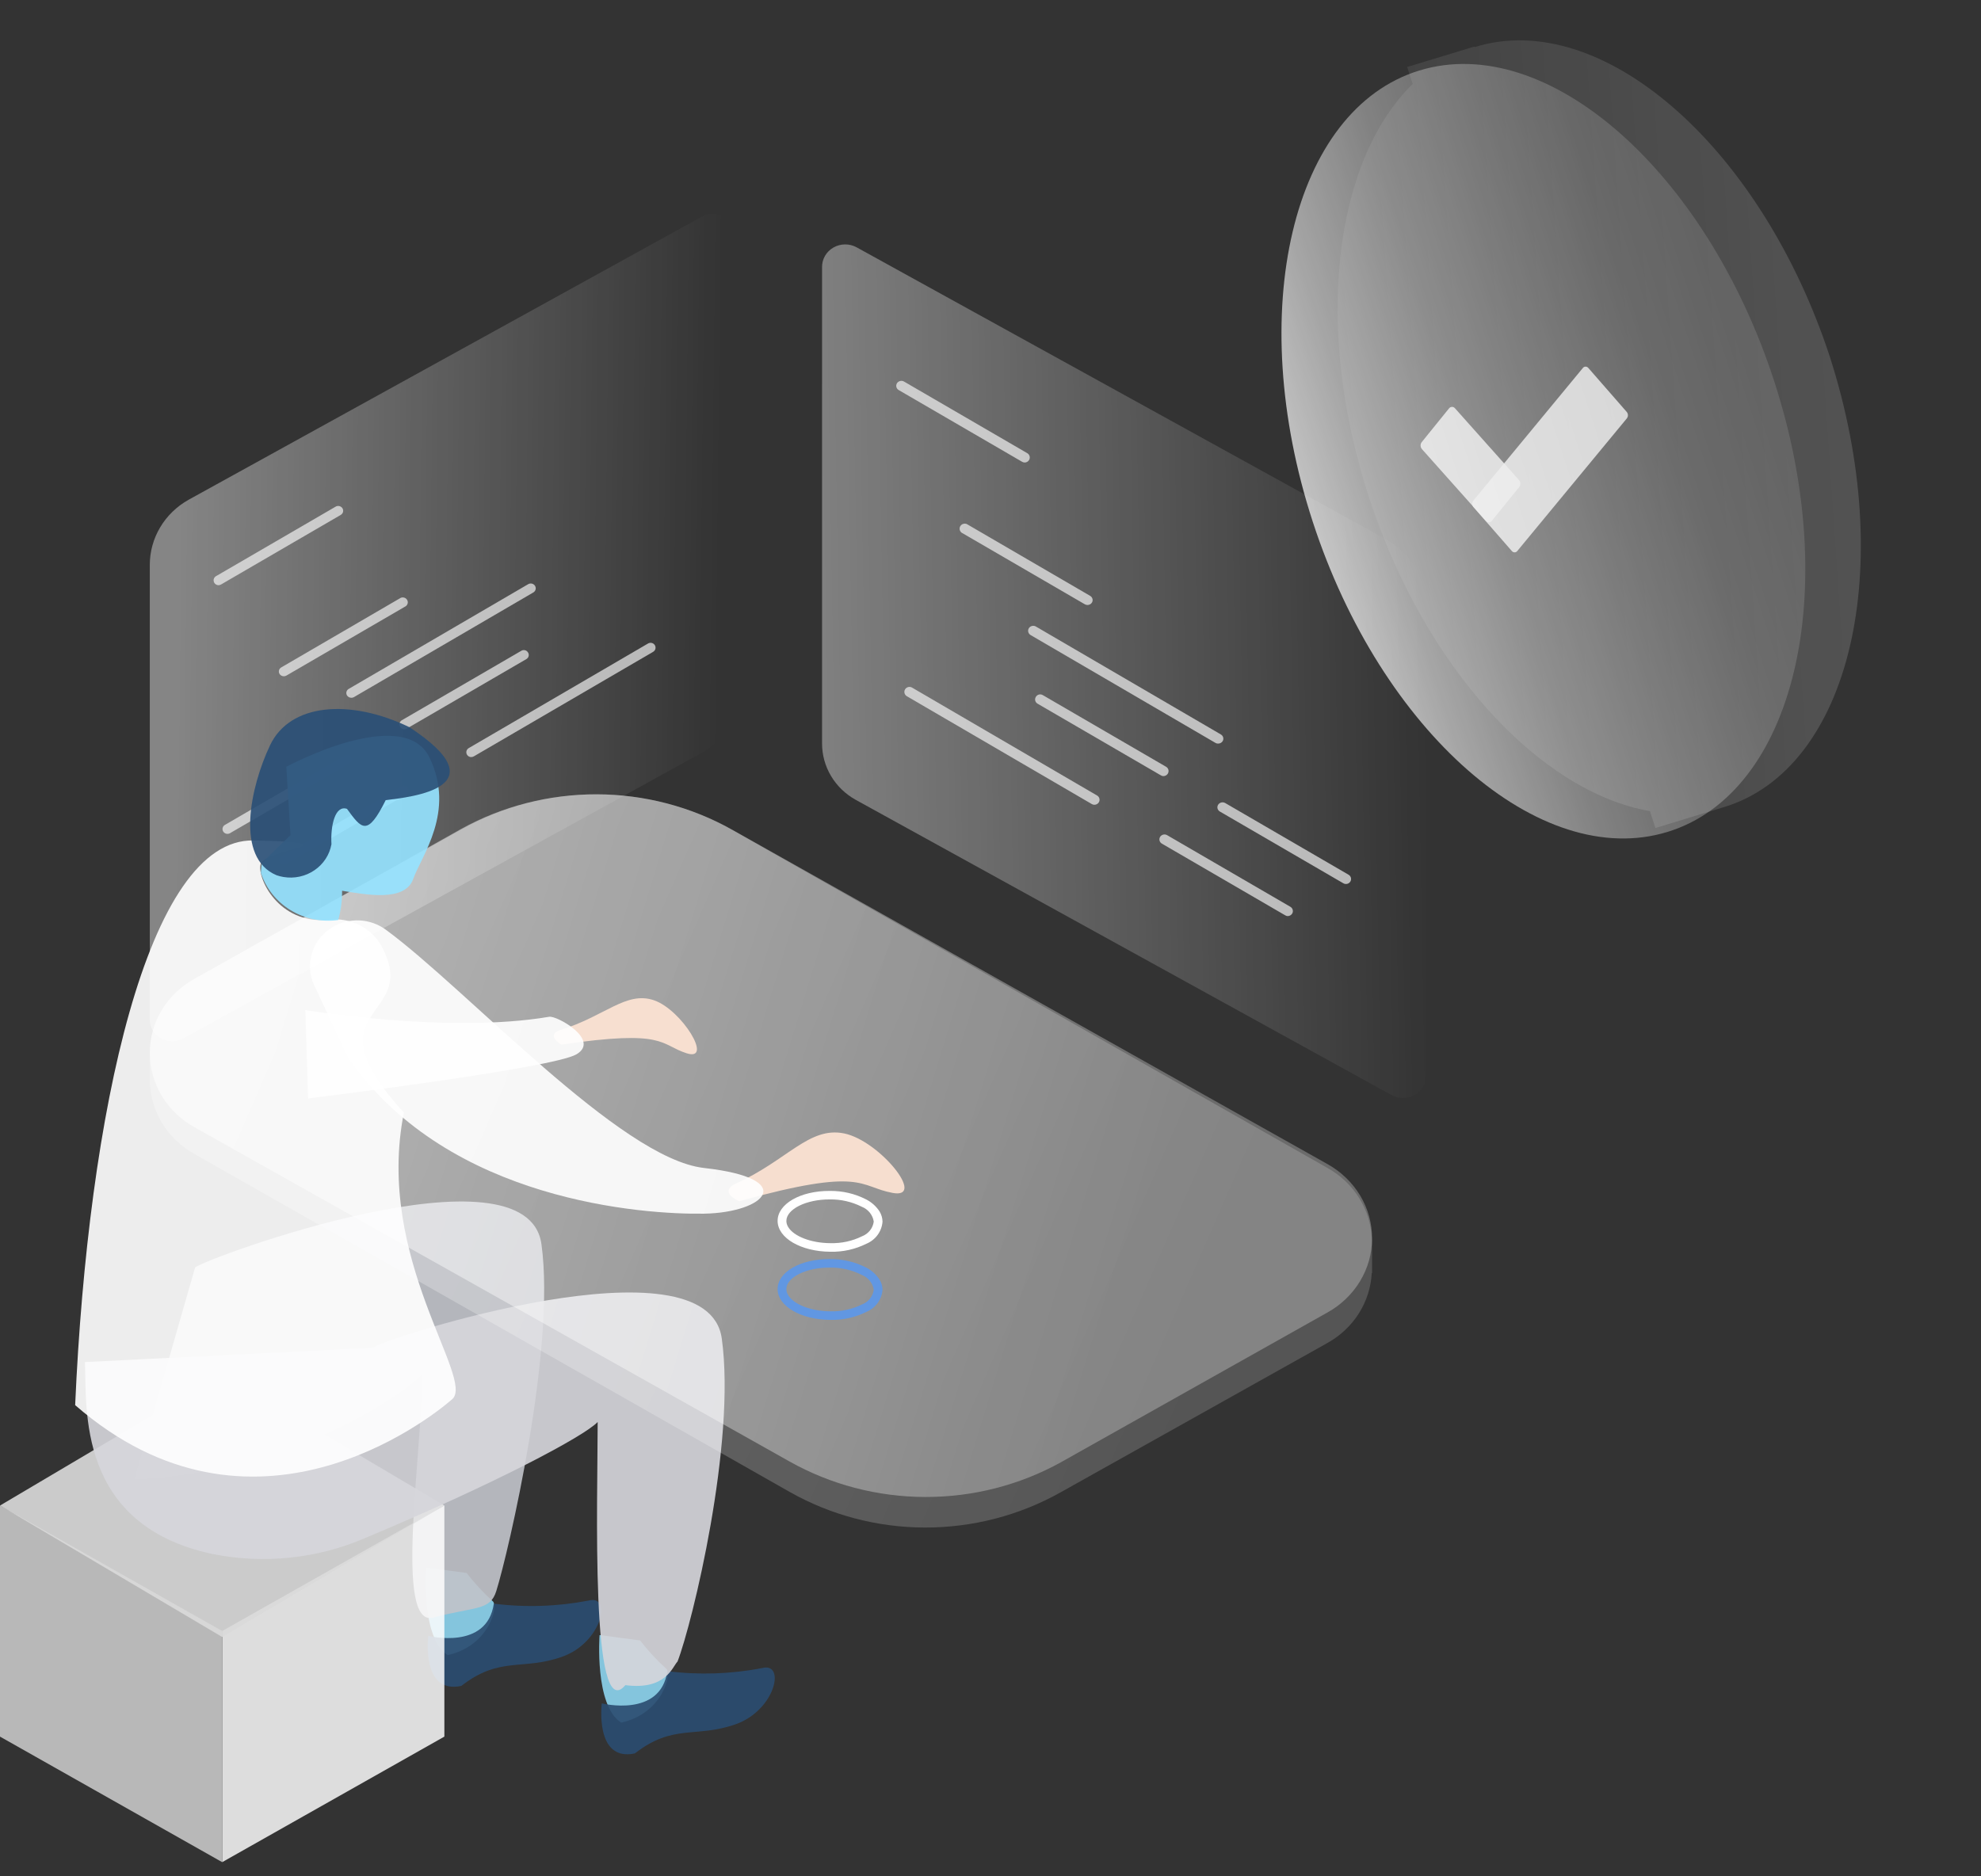 <svg width="133" height="126" viewBox="0 0 133 126" fill="none" xmlns="http://www.w3.org/2000/svg">
<rect x="0" y="0" width="133" height="126" fill="#333333" stroke="none"/>
<path d="M12.661 33.56L47.111 14.554C47.343 14.426 47.605 14.359 47.872 14.361C48.139 14.363 48.4 14.433 48.629 14.565C48.858 14.697 49.048 14.885 49.177 15.111C49.307 15.337 49.373 15.592 49.367 15.85V46.847C49.368 47.592 49.166 48.325 48.781 48.969C48.395 49.614 47.841 50.149 47.174 50.519L12.313 69.732C12.084 69.859 11.825 69.926 11.561 69.926C11.298 69.925 11.039 69.858 10.811 69.73C10.582 69.603 10.393 69.419 10.26 69.198C10.128 68.977 10.058 68.727 10.057 68.471V37.931C10.057 37.046 10.298 36.176 10.755 35.408C11.212 34.641 11.869 34.004 12.661 33.56Z" fill="url(#paint0_linear_97_1370)"/>
<g opacity="0.8">
<path opacity="0.8" d="M19.062 45.413C19.004 45.414 18.946 45.4 18.894 45.373C18.843 45.346 18.799 45.306 18.769 45.258C18.746 45.221 18.731 45.181 18.725 45.139C18.718 45.098 18.721 45.055 18.732 45.014C18.742 44.973 18.762 44.934 18.788 44.901C18.814 44.867 18.847 44.839 18.885 44.817L26.909 40.143C26.985 40.113 27.069 40.11 27.147 40.135C27.224 40.161 27.29 40.212 27.331 40.281C27.373 40.349 27.387 40.43 27.372 40.508C27.356 40.586 27.312 40.656 27.248 40.705L19.223 45.37C19.173 45.395 19.119 45.41 19.062 45.413Z" fill="white"/>
</g>
<g opacity="0.8">
<path opacity="0.8" d="M14.667 39.299C14.594 39.296 14.525 39.271 14.469 39.227C14.412 39.184 14.371 39.124 14.352 39.057C14.334 38.989 14.337 38.917 14.363 38.852C14.389 38.787 14.436 38.731 14.497 38.694L22.522 34.029C22.559 34.005 22.601 33.988 22.645 33.981C22.689 33.973 22.735 33.974 22.779 33.983C22.822 33.993 22.864 34.011 22.9 34.036C22.937 34.061 22.968 34.094 22.991 34.131C23.014 34.168 23.03 34.209 23.036 34.252C23.043 34.295 23.04 34.339 23.029 34.381C23.017 34.423 22.997 34.463 22.97 34.497C22.943 34.532 22.908 34.56 22.869 34.582L14.845 39.247C14.791 39.279 14.73 39.297 14.667 39.299Z" fill="white"/>
</g>
<g opacity="0.8">
<path opacity="0.8" d="M19.062 58.087C19.002 58.086 18.944 58.071 18.893 58.042C18.841 58.013 18.799 57.972 18.768 57.923C18.725 57.849 18.713 57.762 18.735 57.68C18.756 57.598 18.81 57.527 18.884 57.482L26.908 52.817C26.946 52.795 26.988 52.78 27.031 52.773C27.075 52.767 27.119 52.769 27.162 52.779C27.204 52.789 27.244 52.808 27.279 52.833C27.315 52.858 27.345 52.89 27.367 52.927C27.389 52.964 27.404 53.004 27.41 53.046C27.416 53.089 27.414 53.132 27.403 53.173C27.391 53.214 27.372 53.252 27.345 53.286C27.319 53.32 27.285 53.349 27.247 53.37L19.223 58.035C19.175 58.066 19.119 58.084 19.062 58.087Z" fill="white"/>
</g>
<g opacity="0.8">
<path opacity="0.8" d="M23.592 46.856C23.533 46.857 23.475 46.843 23.424 46.816C23.372 46.788 23.329 46.749 23.298 46.7C23.275 46.664 23.261 46.624 23.254 46.582C23.248 46.54 23.25 46.498 23.261 46.457C23.272 46.416 23.291 46.377 23.317 46.343C23.343 46.309 23.376 46.281 23.414 46.26L35.45 39.236C35.488 39.212 35.53 39.196 35.574 39.188C35.618 39.18 35.663 39.181 35.707 39.191C35.751 39.2 35.792 39.218 35.829 39.244C35.865 39.269 35.896 39.301 35.92 39.338C35.943 39.376 35.958 39.417 35.965 39.46C35.971 39.503 35.969 39.547 35.957 39.589C35.946 39.631 35.926 39.67 35.899 39.705C35.871 39.739 35.837 39.768 35.798 39.789L23.762 46.813C23.711 46.843 23.652 46.858 23.592 46.856H23.592Z" fill="white"/>
</g>
<g opacity="0.8">
<path opacity="0.8" d="M31.642 50.84C31.569 50.84 31.497 50.816 31.439 50.773C31.381 50.73 31.339 50.669 31.32 50.6C31.3 50.532 31.305 50.459 31.333 50.393C31.36 50.327 31.41 50.271 31.473 50.235L43.509 43.212C43.547 43.19 43.588 43.176 43.631 43.169C43.675 43.163 43.719 43.166 43.761 43.176C43.803 43.186 43.843 43.205 43.878 43.23C43.913 43.256 43.942 43.288 43.964 43.324C44.01 43.399 44.023 43.488 44.002 43.572C43.98 43.656 43.925 43.728 43.848 43.773L31.82 50.787C31.767 50.819 31.705 50.837 31.642 50.839L31.642 50.84Z" fill="white"/>
</g>
<g opacity="0.8">
<path opacity="0.8" d="M15.273 55.996C15.2 55.996 15.128 55.972 15.07 55.929C15.012 55.886 14.97 55.825 14.95 55.757C14.931 55.688 14.936 55.615 14.963 55.549C14.991 55.483 15.04 55.428 15.104 55.392L23.128 50.726C23.205 50.682 23.297 50.669 23.384 50.69C23.471 50.711 23.545 50.764 23.591 50.839C23.614 50.875 23.629 50.915 23.635 50.957C23.642 50.999 23.639 51.042 23.628 51.083C23.618 51.123 23.599 51.162 23.572 51.196C23.546 51.23 23.513 51.258 23.476 51.279L15.451 55.945C15.399 55.98 15.337 55.998 15.273 55.996Z" fill="white"/>
</g>
<g opacity="0.8">
<path opacity="0.8" d="M27.15 48.974C27.077 48.973 27.006 48.949 26.948 48.906C26.89 48.863 26.848 48.803 26.828 48.735C26.808 48.667 26.811 48.595 26.837 48.529C26.863 48.463 26.91 48.407 26.972 48.369L34.996 43.704C35.033 43.681 35.075 43.665 35.118 43.658C35.161 43.652 35.206 43.654 35.248 43.664C35.291 43.675 35.331 43.694 35.366 43.72C35.401 43.746 35.429 43.779 35.451 43.816C35.474 43.852 35.489 43.892 35.496 43.933C35.503 43.974 35.501 44.017 35.491 44.058C35.481 44.099 35.463 44.137 35.438 44.172C35.413 44.206 35.38 44.234 35.343 44.257L27.319 48.922C27.269 48.955 27.21 48.972 27.15 48.974Z" fill="white"/>
</g>
<g opacity="0.912">
<path opacity="0.912" d="M31.325 105.629C31.846 106.301 32.425 106.929 33.057 107.505C33.51 107.782 32.874 110.523 30.058 111.145C28.251 110.012 28.602 105.265 28.602 105.265L31.325 105.629Z" fill="#95E3FF"/>
<path opacity="0.912" d="M33.153 107.689C35.27 107.956 37.418 107.885 39.511 107.482C41.127 107.053 40.413 110.315 37.735 111.256C35.057 112.197 33.554 111.203 30.973 113.213C28.256 113.789 28.754 109.852 28.754 109.852C28.754 109.852 32.703 110.847 33.153 107.689Z" fill="#2A4F76"/>
</g>
<path opacity="0.912" d="M9.015 99.353C20.066 98.817 27.356 93.356 28.349 92.286C28.349 97.531 26.442 109.334 29.085 108.625C31.931 107.864 32.902 108.177 33.319 106.844C34.141 104.218 37.322 90.547 36.352 83.553C35.383 76.559 13.873 84.469 13.1 85.112" fill="#C1C3CA"/>
<g opacity="0.912">
<path opacity="0.912" d="M14.918 109.524L29.834 101.094V116.617L14.918 125.047V109.524Z" fill="white"/>
<path opacity="0.912" d="M14.916 109.524L-3.05176e-05 101.094V116.617L14.916 125.047V109.524Z" fill="#D3D3D3"/>
<path opacity="0.912" d="M0.003 101.099L14.919 92.269L29.835 101.099L14.919 109.928L0.003 101.099Z" fill="#E9E9E9"/>
</g>
<g opacity="0.912">
<path opacity="0.912" d="M42.975 110.162C43.494 110.835 44.073 111.463 44.705 112.038C45.161 112.315 44.524 115.056 41.706 115.679C39.901 114.545 40.253 109.797 40.253 109.797L42.975 110.162Z" fill="#95E3FF"/>
<path opacity="0.912" d="M44.802 112.223C46.919 112.49 49.066 112.42 51.159 112.016C52.775 111.588 52.062 114.849 49.384 115.79C46.706 116.73 45.203 115.737 42.623 117.747C39.906 118.324 40.403 114.385 40.403 114.385C40.403 114.385 44.354 115.378 44.802 112.223Z" fill="#2A4F76"/>
</g>
<path opacity="0.912" d="M5.704 91.467C5.83 94.558 5.133 102.384 14.231 104.35C17.694 105.05 21.297 104.676 24.527 103.279C33.258 99.626 39.248 96.434 40.126 95.489C40.126 100.734 39.63 115.976 41.985 113.161C44.707 113.518 45.14 111.935 45.489 111.574C46.483 109.004 49.428 96.88 48.459 89.886C47.489 82.891 25.812 89.859 25.039 90.502" fill="#D5D6DB"/>
<path opacity="0.912" d="M13.062 65.73L30.978 55.699C33.743 54.147 36.887 53.333 40.087 53.34C43.286 53.348 46.425 54.178 49.182 55.743L89.141 78.44C90.021 78.935 90.755 79.638 91.274 80.483C91.793 81.328 92.08 82.287 92.106 83.269H92.119V85.486H92.097C92.048 86.447 91.749 87.382 91.228 88.203C90.707 89.025 89.98 89.707 89.115 90.188L71.197 100.219C68.433 101.771 65.289 102.585 62.09 102.577C58.891 102.57 55.752 101.74 52.995 100.174L13.035 77.478C12.137 76.974 11.391 76.253 10.87 75.387C10.349 74.52 10.071 73.537 10.063 72.535H10.057V70.784H10.059C10.05 69.76 10.324 68.753 10.852 67.865C11.379 66.977 12.142 66.24 13.062 65.73Z" fill="url(#paint1_linear_97_1370)"/>
<path opacity="0.912" d="M13.037 75.685L53.018 98.148C55.776 99.697 58.917 100.518 62.118 100.526C65.319 100.534 68.464 99.728 71.231 98.192L89.114 88.141C90.026 87.635 90.783 86.909 91.31 86.037C91.838 85.164 92.116 84.175 92.119 83.168C92.122 82.162 91.848 81.171 91.326 80.296C90.803 79.422 90.049 78.692 89.14 78.181L49.158 55.718C46.4 54.169 43.259 53.348 40.058 53.34C36.857 53.333 33.712 54.138 30.945 55.674L13.063 65.725C12.151 66.231 11.393 66.957 10.866 67.829C10.338 68.702 10.06 69.691 10.057 70.698C10.054 71.705 10.328 72.695 10.851 73.57C11.373 74.445 12.127 75.174 13.037 75.685Z" fill="url(#paint2_linear_97_1370)"/>
<path opacity="0.912" d="M37.626 69.168C40.616 68.245 42.038 66.534 43.903 67.169C45.768 67.805 47.92 71.309 46.104 70.731C44.288 70.153 44.733 69.106 37.693 70.147C36.587 69.444 37.626 69.168 37.626 69.168Z" fill="#FFE5D4"/>
<path opacity="0.912" d="M49.394 79.486C52.873 77.915 54.325 75.624 56.687 76.115C59.049 76.607 62.227 80.533 59.929 80.107C57.63 79.682 58.003 78.34 49.63 80.663C48.18 79.977 49.394 79.486 49.394 79.486Z" fill="#FFE5D4"/>
<path opacity="0.912" d="M22.308 62.269C22.854 61.94 23.49 61.779 24.132 61.808C24.774 61.837 25.392 62.055 25.904 62.433C31.363 66.436 41.633 77.8 47.268 78.432C53.662 79.15 51.374 81.43 47.268 81.501C43.198 81.566 30.199 80.669 23.546 71.251C23.431 71.086 23.33 70.912 23.245 70.73L21.095 66.155C20.775 65.476 20.722 64.707 20.945 63.993C21.168 63.278 21.652 62.667 22.307 62.273L22.308 62.269Z" fill="white"/>
<path opacity="0.912" d="M36.869 68.279C30.091 69.433 20.503 67.834 20.503 67.834L20.687 73.759C20.687 73.759 37.098 71.754 38.707 70.797C40.316 69.84 37.399 68.189 36.869 68.279Z" fill="white"/>
<path opacity="0.912" d="M27.116 74.718C25.156 84.516 31.923 92.595 30.358 93.962C28.792 95.329 16.913 104.69 5.046 94.358C5.909 74.759 9.896 56.286 17.029 56.438C24.162 56.589 17.813 57.045 17.5 58.032C17.232 58.877 18.651 62.101 22.068 61.765C22.76 61.679 23.463 61.794 24.088 62.097C24.712 62.399 25.23 62.875 25.574 63.464C28.4 68.556 20.448 67.404 27.116 74.718Z" fill="white"/>
<path opacity="0.912" d="M22.707 61.782C22.886 61.142 22.973 60.48 22.966 59.816C24.559 60.073 27.184 60.588 27.739 59.031C28.295 57.474 30.594 54.512 28.84 50.879C27.087 47.246 19.222 51.49 19.222 51.49L19.501 56.081L17.575 57.956L17.514 58.606C17.849 59.646 18.556 60.537 19.507 61.119C20.459 61.701 21.593 61.936 22.706 61.782H22.707Z" fill="#95E3FF"/>
<path opacity="0.912" d="M22.253 56.691C22.191 57.041 22.058 57.375 21.863 57.675C21.667 57.974 21.413 58.234 21.113 58.438C20.814 58.643 20.477 58.788 20.119 58.866C19.762 58.944 19.393 58.953 19.032 58.892C18.875 58.866 18.721 58.827 18.572 58.776C15.777 57.611 16.796 52.862 18.13 50.048C19.463 47.234 23.478 46.894 27.493 48.835C33.632 52.881 27.634 53.517 25.895 53.732C24.665 56.204 24.279 55.668 23.296 54.316C22.494 54.046 22.182 55.446 22.253 56.691Z" fill="#2A4F76"/>
<path opacity="0.19" d="M122.851 23.956C118.313 10.106 107.913 0.81 99.43 3.04L99.235 3.097L99.041 3.155C99.016 3.143 98.989 3.137 98.962 3.136L94.471 4.497L94.85 5.631C89.584 10.794 88.161 21.907 91.908 33.386C95.655 44.866 103.41 53.187 110.775 54.469L111.142 55.601L115.726 54.204C124.263 51.627 127.397 38.099 122.851 23.956Z" fill="url(#paint3_linear_97_1370)"/>
<path d="M111.945 55.867C120.498 53.252 123.703 39.686 119.106 25.566C114.508 11.446 103.848 2.12 95.295 4.734C86.743 7.349 83.537 20.915 88.135 35.035C92.732 49.154 103.393 58.481 111.945 55.867Z" fill="url(#paint4_linear_97_1370)"/>
<g opacity="0.85">
<path opacity="0.85" d="M95.447 29.695L97.288 27.419C97.311 27.389 97.341 27.365 97.376 27.348C97.411 27.331 97.449 27.323 97.488 27.323C97.526 27.323 97.565 27.332 97.599 27.349C97.634 27.366 97.664 27.391 97.688 27.421L101.979 32.233C102.036 32.299 102.068 32.38 102.072 32.465C102.076 32.55 102.051 32.633 102 32.702L100.157 34.977C100.134 35.007 100.104 35.032 100.069 35.048C100.035 35.065 99.996 35.074 99.958 35.073C99.919 35.073 99.881 35.064 99.846 35.047C99.811 35.03 99.781 35.006 99.758 34.975L95.469 30.163C95.413 30.098 95.38 30.017 95.376 29.932C95.372 29.848 95.397 29.764 95.447 29.695Z" fill="white"/>
<path opacity="0.85" d="M98.92 33.612L106.263 24.719C106.283 24.69 106.309 24.666 106.34 24.649C106.371 24.632 106.406 24.623 106.442 24.621C106.478 24.619 106.513 24.626 106.546 24.64C106.579 24.654 106.608 24.676 106.631 24.702L109.22 27.668C109.269 27.731 109.295 27.807 109.295 27.885C109.295 27.963 109.268 28.038 109.219 28.1L101.876 36.992C101.857 37.022 101.83 37.045 101.799 37.063C101.768 37.08 101.733 37.09 101.697 37.091C101.661 37.093 101.625 37.086 101.592 37.072C101.559 37.057 101.53 37.036 101.507 37.009L98.918 34.045C98.869 33.983 98.842 33.906 98.843 33.828C98.843 33.75 98.87 33.674 98.92 33.612Z" fill="white"/>
</g>
<path d="M93.058 36.218L57.519 16.612C57.28 16.479 57.009 16.41 56.734 16.413C56.459 16.414 56.189 16.487 55.953 16.623C55.716 16.759 55.521 16.953 55.387 17.186C55.253 17.419 55.186 17.682 55.191 17.949V49.925C55.19 50.694 55.399 51.449 55.796 52.114C56.194 52.779 56.766 53.33 57.454 53.712L93.416 73.532C93.652 73.663 93.919 73.732 94.191 73.732C94.463 73.731 94.73 73.662 94.966 73.53C95.201 73.398 95.397 73.209 95.533 72.981C95.67 72.753 95.742 72.495 95.743 72.231V40.727C95.743 39.813 95.494 38.916 95.023 38.124C94.552 37.333 93.874 36.676 93.058 36.218Z" fill="url(#paint5_linear_97_1370)"/>
<g opacity="0.8">
<path opacity="0.8" d="M73.007 40.627C73.067 40.628 73.127 40.613 73.18 40.585C73.233 40.557 73.277 40.516 73.309 40.467C73.332 40.429 73.347 40.388 73.354 40.344C73.36 40.301 73.358 40.257 73.346 40.215C73.335 40.172 73.315 40.133 73.288 40.098C73.261 40.063 73.227 40.034 73.188 40.012L64.909 35.191C64.831 35.159 64.744 35.156 64.663 35.182C64.583 35.208 64.516 35.262 64.473 35.332C64.43 35.403 64.416 35.486 64.432 35.567C64.448 35.647 64.493 35.719 64.559 35.77L72.839 40.582C72.891 40.609 72.948 40.624 73.007 40.627Z" fill="white"/>
</g>
<g opacity="0.8">
<path opacity="0.8" d="M68.8 31.059C68.874 31.057 68.946 31.031 69.004 30.986C69.063 30.941 69.105 30.88 69.124 30.81C69.144 30.74 69.14 30.666 69.113 30.599C69.086 30.532 69.037 30.475 68.975 30.436L60.696 25.623C60.657 25.6 60.614 25.585 60.569 25.578C60.525 25.572 60.479 25.573 60.435 25.584C60.391 25.594 60.349 25.613 60.313 25.639C60.276 25.664 60.245 25.697 60.222 25.734C60.198 25.772 60.182 25.813 60.175 25.857C60.168 25.9 60.17 25.944 60.181 25.987C60.192 26.03 60.211 26.07 60.237 26.105C60.264 26.141 60.298 26.171 60.337 26.193L68.616 31.006C68.67 31.039 68.733 31.058 68.797 31.059H68.8Z" fill="white"/>
</g>
<g opacity="0.8">
<path opacity="0.8" d="M86.453 61.518C86.514 61.517 86.574 61.501 86.627 61.471C86.68 61.441 86.724 61.399 86.755 61.349C86.8 61.272 86.812 61.182 86.79 61.098C86.767 61.013 86.712 60.94 86.635 60.894L78.356 56.082C78.317 56.06 78.274 56.045 78.23 56.039C78.185 56.033 78.14 56.035 78.096 56.046C78.053 56.057 78.012 56.076 77.976 56.102C77.94 56.128 77.909 56.16 77.886 56.198C77.864 56.235 77.849 56.277 77.842 56.32C77.836 56.363 77.838 56.407 77.849 56.449C77.86 56.491 77.88 56.531 77.907 56.566C77.934 56.601 77.968 56.63 78.006 56.652L86.285 61.465C86.335 61.497 86.393 61.516 86.453 61.518Z" fill="white"/>
</g>
<g opacity="0.8">
<path opacity="0.8" d="M81.782 49.933C81.842 49.934 81.902 49.92 81.955 49.892C82.008 49.864 82.052 49.822 82.084 49.773C82.107 49.735 82.123 49.694 82.129 49.651C82.135 49.607 82.133 49.563 82.122 49.521C82.111 49.479 82.091 49.439 82.064 49.404C82.036 49.37 82.002 49.34 81.963 49.318L69.549 42.074C69.511 42.051 69.468 42.036 69.423 42.029C69.378 42.022 69.333 42.024 69.289 42.034C69.245 42.045 69.203 42.063 69.167 42.089C69.13 42.115 69.099 42.148 69.076 42.185C69.052 42.223 69.036 42.264 69.029 42.307C69.022 42.351 69.024 42.395 69.035 42.438C69.046 42.48 69.065 42.52 69.091 42.556C69.118 42.591 69.152 42.621 69.19 42.644L81.607 49.889C81.659 49.92 81.72 49.936 81.781 49.934L81.782 49.933Z" fill="white"/>
</g>
<g opacity="0.8">
<path opacity="0.8" d="M73.476 54.041C73.552 54.041 73.626 54.017 73.686 53.972C73.746 53.928 73.789 53.865 73.809 53.794C73.829 53.723 73.824 53.648 73.796 53.58C73.767 53.512 73.716 53.455 73.651 53.418L61.234 46.174C61.196 46.151 61.153 46.137 61.108 46.13C61.064 46.124 61.018 46.127 60.975 46.137C60.931 46.148 60.89 46.167 60.854 46.194C60.818 46.22 60.788 46.253 60.766 46.291C60.718 46.368 60.705 46.46 60.727 46.547C60.75 46.633 60.807 46.708 60.886 46.754L73.294 53.99C73.348 54.024 73.411 54.042 73.475 54.044L73.476 54.041Z" fill="white"/>
</g>
<g opacity="0.8">
<path opacity="0.8" d="M90.363 59.362C90.439 59.362 90.513 59.338 90.573 59.293C90.633 59.248 90.677 59.186 90.696 59.115C90.716 59.044 90.711 58.969 90.683 58.901C90.654 58.833 90.603 58.776 90.538 58.739L82.259 53.926C82.179 53.88 82.084 53.867 81.995 53.889C81.905 53.911 81.828 53.966 81.781 54.043C81.758 54.081 81.742 54.122 81.736 54.165C81.73 54.209 81.732 54.252 81.743 54.295C81.754 54.337 81.774 54.377 81.802 54.411C81.829 54.446 81.863 54.475 81.902 54.498L90.181 59.31C90.234 59.346 90.298 59.364 90.363 59.362Z" fill="white"/>
</g>
<g opacity="0.8">
<path opacity="0.8" d="M78.112 52.117C78.187 52.115 78.259 52.09 78.319 52.046C78.378 52.002 78.421 51.94 78.441 51.87C78.462 51.8 78.458 51.726 78.432 51.658C78.405 51.59 78.356 51.532 78.293 51.493L70.014 46.68C69.976 46.657 69.933 46.641 69.888 46.634C69.843 46.627 69.797 46.629 69.753 46.64C69.709 46.651 69.668 46.671 69.632 46.698C69.597 46.725 69.567 46.759 69.545 46.797C69.522 46.834 69.506 46.875 69.499 46.918C69.491 46.961 69.493 47.005 69.503 47.047C69.513 47.089 69.532 47.129 69.558 47.164C69.585 47.199 69.618 47.229 69.656 47.252L77.935 52.065C77.987 52.098 78.047 52.117 78.11 52.118L78.112 52.117Z" fill="white"/>
</g>
<path d="M59.051 81.352C59.178 81.56 59.247 81.797 59.25 82.037C59.226 82.359 59.112 82.667 58.921 82.929C58.729 83.19 58.468 83.395 58.164 83.522C57.418 83.894 56.585 84.078 55.742 84.057C53.768 84.043 52.216 83.137 52.207 81.992C52.199 80.848 53.74 79.96 55.714 79.973C56.557 79.962 57.392 80.156 58.143 80.539C58.514 80.727 58.828 81.008 59.051 81.352ZM52.918 82.399C53.283 83.009 54.429 83.473 55.74 83.481C56.482 83.502 57.215 83.344 57.873 83.02C58.084 82.939 58.267 82.805 58.406 82.632C58.544 82.459 58.633 82.252 58.662 82.033C58.629 81.814 58.538 81.606 58.397 81.431C58.255 81.256 58.07 81.12 57.858 81.036C57.196 80.703 56.46 80.533 55.718 80.544C54.128 80.534 52.789 81.199 52.795 81.996C52.799 82.138 52.841 82.277 52.918 82.399Z" fill="white"/>
<path d="M59.051 85.929C59.178 86.137 59.247 86.373 59.25 86.614C59.226 86.936 59.112 87.244 58.921 87.506C58.729 87.767 58.468 87.972 58.164 88.098C57.418 88.471 56.585 88.655 55.742 88.633C53.768 88.62 52.216 87.714 52.207 86.569C52.199 85.424 53.739 84.537 55.714 84.55C56.557 84.538 57.392 84.733 58.143 85.115C58.514 85.303 58.828 85.584 59.051 85.929ZM52.918 86.975C53.283 87.585 54.429 88.05 55.74 88.058C56.482 88.079 57.215 87.921 57.873 87.596C58.084 87.516 58.267 87.382 58.406 87.209C58.544 87.035 58.633 86.829 58.662 86.61C58.629 86.391 58.538 86.183 58.397 86.008C58.255 85.833 58.07 85.697 57.858 85.613C57.195 85.279 56.46 85.11 55.718 85.121C54.128 85.111 52.789 85.776 52.795 86.573C52.799 86.715 52.841 86.853 52.918 86.975Z" fill="#6197E2"/>
<defs>
<linearGradient id="paint0_linear_97_1370" x1="11.944" y1="41.754" x2="48.271" y2="42.144" gradientUnits="userSpaceOnUse">
<stop stop-color="white" stop-opacity="0.4"/>
<stop offset="1" stop-color="white" stop-opacity="0"/>
</linearGradient>
<linearGradient id="paint1_linear_97_1370" x1="14.652" y1="69.047" x2="81.698" y2="98.272" gradientUnits="userSpaceOnUse">
<stop stop-color="white" stop-opacity="0.306"/>
<stop offset="1" stop-color="white" stop-opacity="0.18"/>
</linearGradient>
<linearGradient id="paint2_linear_97_1370" x1="11.534" y1="67.496" x2="75.658" y2="87.136" gradientUnits="userSpaceOnUse">
<stop stop-color="white" stop-opacity="0.565"/>
<stop offset="1" stop-color="white" stop-opacity="0.302"/>
</linearGradient>
<linearGradient id="paint3_linear_97_1370" x1="122.822" y1="25.213" x2="74.172" y2="28.542" gradientUnits="userSpaceOnUse">
<stop stop-color="white" stop-opacity="0.8"/>
<stop offset="1" stop-color="white" stop-opacity="0.102"/>
</linearGradient>
<linearGradient id="paint4_linear_97_1370" x1="84.511" y1="36.142" x2="122.505" y2="23.771" gradientUnits="userSpaceOnUse">
<stop stop-color="white" stop-opacity="0.8"/>
<stop offset="0.04" stop-color="white" stop-opacity="0.761"/>
<stop offset="0.21" stop-color="white" stop-opacity="0.561"/>
<stop offset="0.39" stop-color="white" stop-opacity="0.388"/>
<stop offset="0.56" stop-color="white" stop-opacity="0.271"/>
<stop offset="0.72" stop-color="white" stop-opacity="0.169"/>
<stop offset="0.87" stop-color="white" stop-opacity="0.122"/>
<stop offset="1" stop-color="white" stop-opacity="0.102"/>
</linearGradient>
<linearGradient id="paint5_linear_97_1370" x1="52.758" y1="43.524" x2="95.756" y2="42.778" gradientUnits="userSpaceOnUse">
<stop stop-color="white" stop-opacity="0.4"/>
<stop offset="1" stop-color="white" stop-opacity="0"/>
</linearGradient>
</defs>
</svg>
